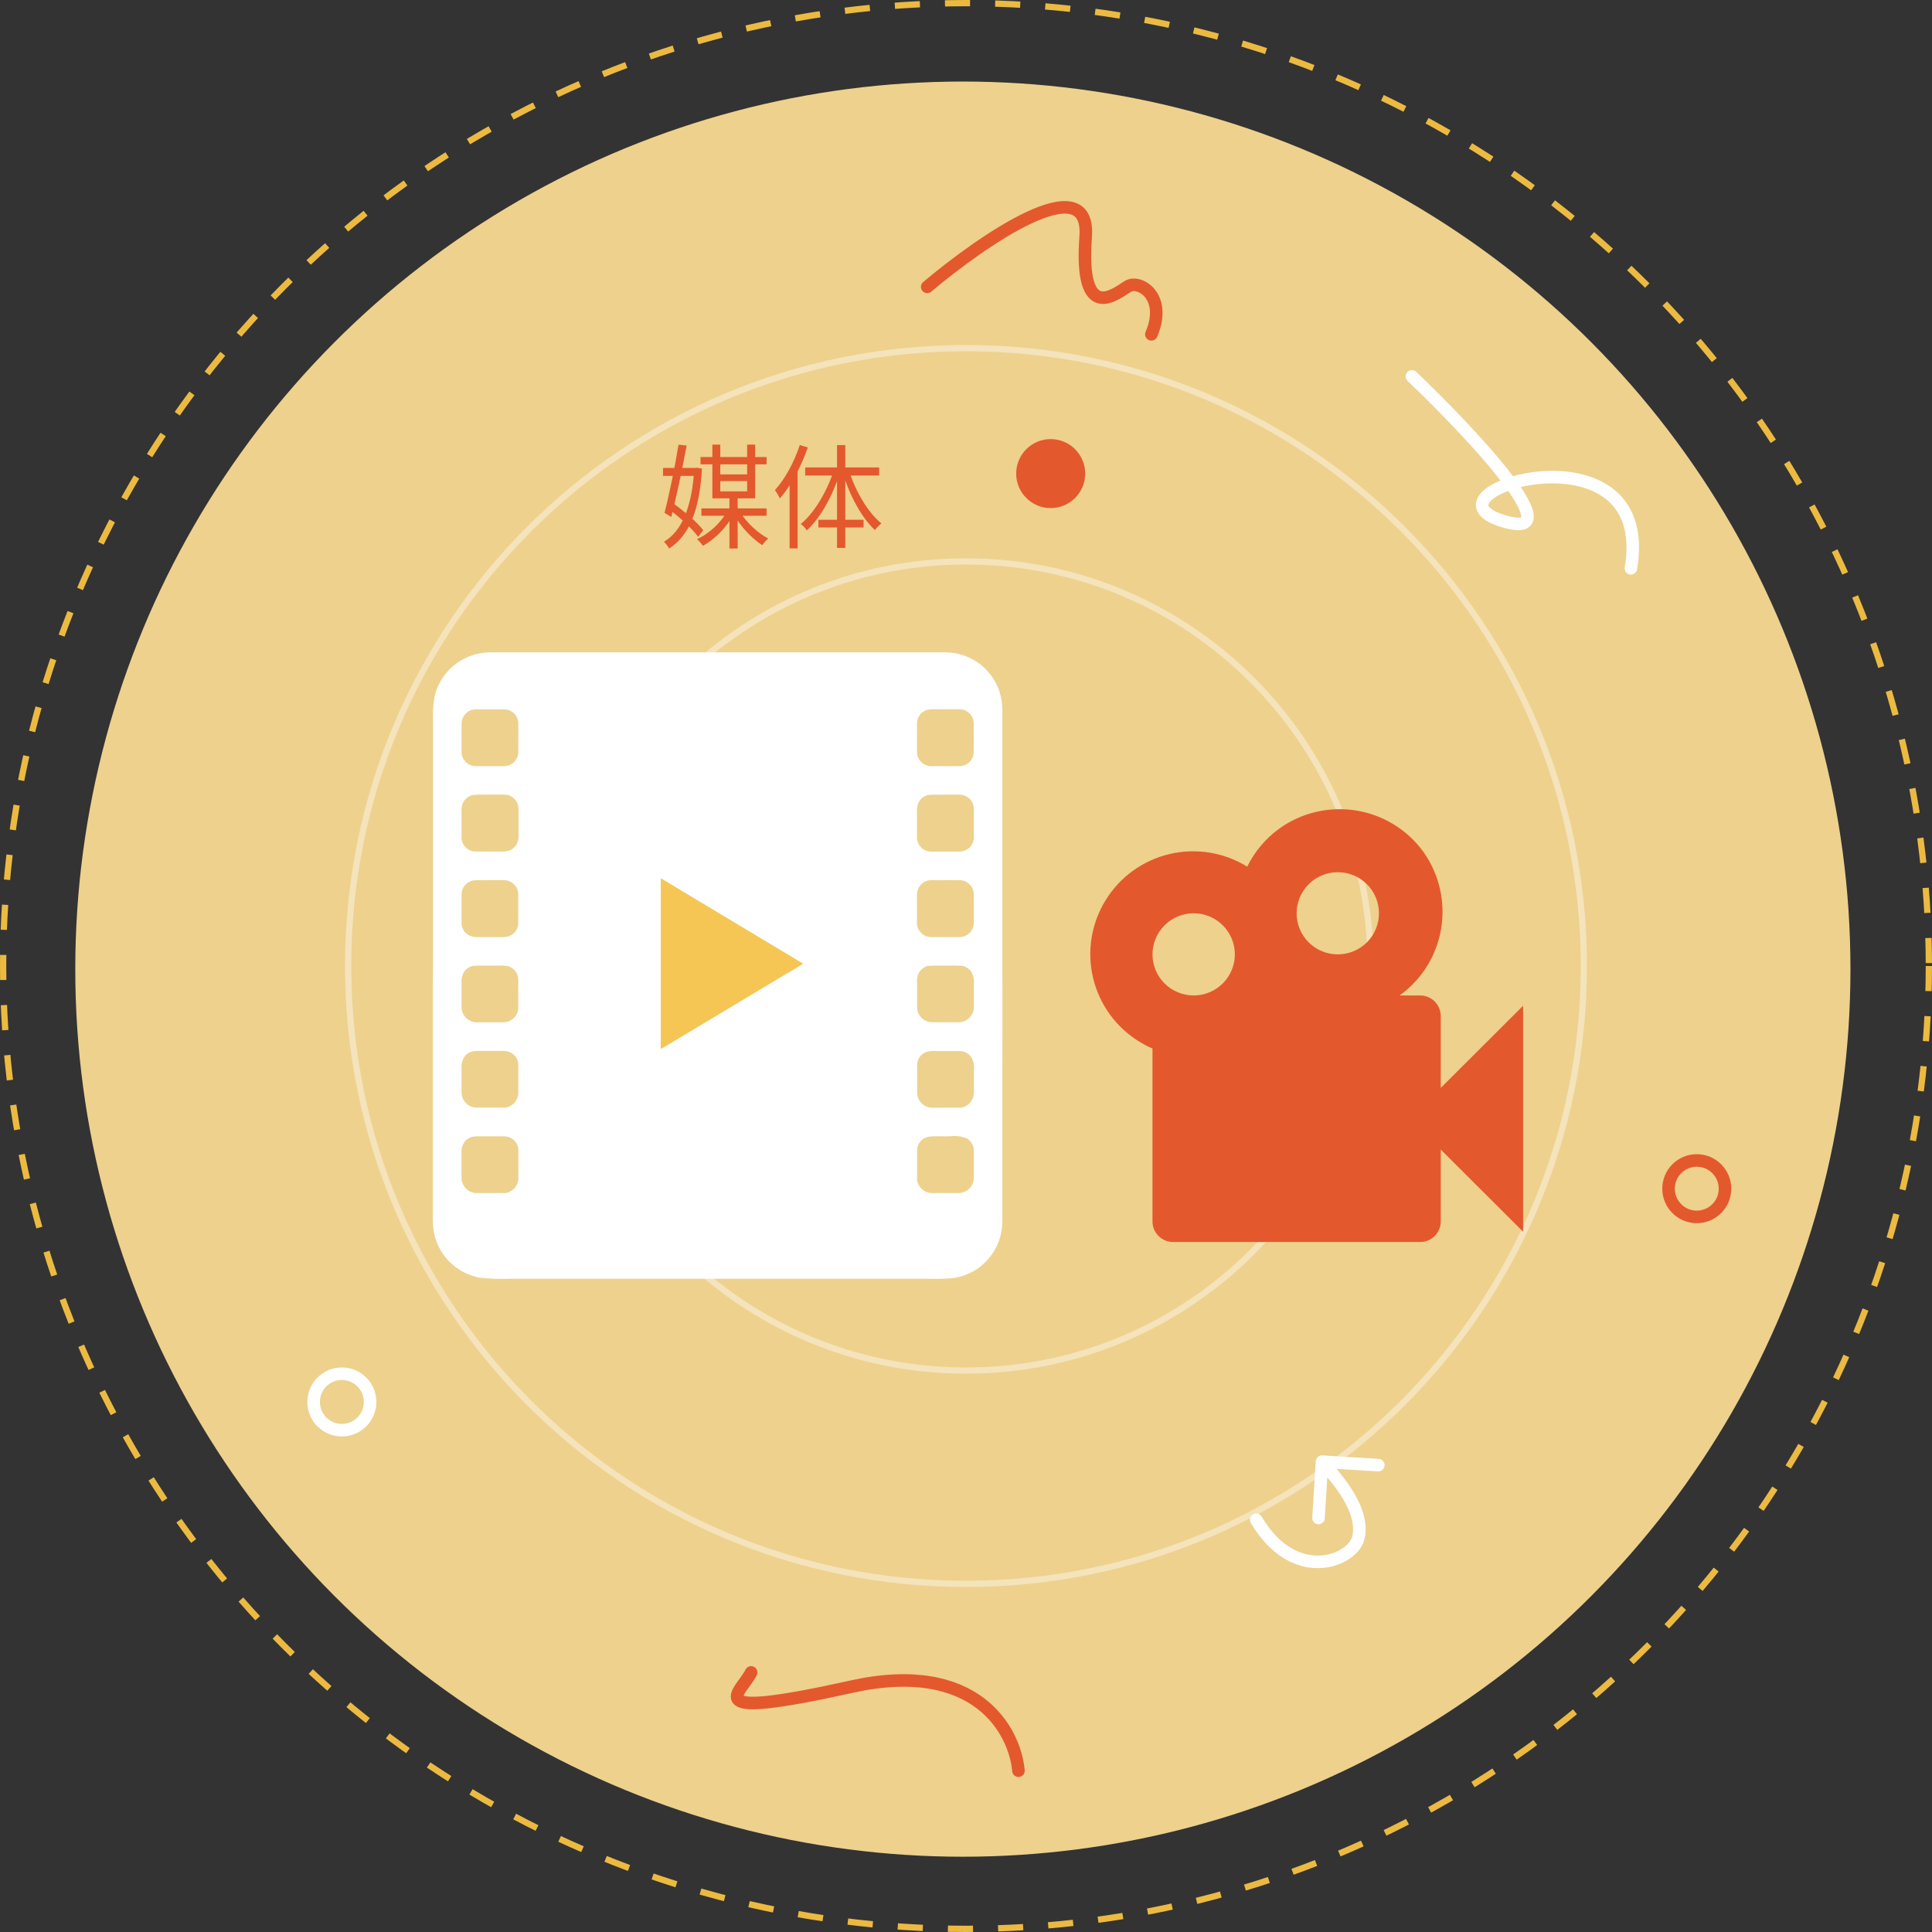 <svg width="308" height="308" viewBox="0 0 308 308" fill="none" xmlns="http://www.w3.org/2000/svg">
<rect x="0" y="0" width="308" height="308" fill="#333333" stroke="none"/>
<circle cx="154" cy="154" r="153.5" stroke="#ECBA41" stroke-dasharray="4 4"/>
<circle cx="153.5" cy="154.5" r="141.5" fill="#EDD18D"/>
<path opacity="0.4" fill-rule="evenodd" clip-rule="evenodd" d="M252 154C252 208.124 208.124 252 154 252C99.876 252 56 208.124 56 154C56 99.876 99.876 56 154 56C208.124 56 252 99.876 252 154ZM253 154C253 208.676 208.676 253 154 253C99.324 253 55 208.676 55 154C55 99.324 99.324 55 154 55C208.676 55 253 99.324 253 154ZM218 154C218 189.346 189.346 218 154 218C118.654 218 90 189.346 90 154C90 118.654 118.654 90 154 90C189.346 90 218 118.654 218 154ZM219 154C219 189.898 189.898 219 154 219C118.101 219 89 189.898 89 154C89 118.101 118.101 89 154 89C189.898 89 219 118.101 219 154Z" fill="white"/>
<path fill-rule="evenodd" clip-rule="evenodd" d="M78.257 104C76.545 103.983 74.863 104.446 73.403 105.338C72.375 105.962 71.483 106.783 70.776 107.755C70.069 108.727 69.563 109.829 69.286 110.998C69.043 112.328 68.957 113.683 69.033 115.032C69.033 119.347 69.036 123.663 69.038 127.981C69.043 136.615 69.047 145.254 69.033 153.892H69.033C69.011 154.489 69.011 155.086 69.012 155.683C69.012 156.161 69.012 156.638 69.001 157.113V194.443C68.989 195.34 69.097 196.235 69.322 197.104C69.77 198.762 70.678 200.259 71.94 201.424C73.202 202.589 74.767 203.373 76.456 203.688C78.076 203.865 79.706 203.922 81.335 203.859H148.54C149.707 203.896 150.876 203.857 152.039 203.741C154.211 203.42 156.192 202.319 157.614 200.646C159.013 199.001 159.786 196.916 159.797 194.757V172.311C159.797 170.264 159.801 168.216 159.805 166.169C159.814 162.077 159.823 157.986 159.797 153.896H159.797V114.034C159.843 113.002 159.757 111.969 159.54 110.959C159.072 109.007 157.969 107.265 156.406 106.006C154.842 104.747 152.905 104.041 150.898 104H78.257ZM153.421 153.971C153.414 153.972 153.408 153.973 153.401 153.974C152.712 153.923 152.02 153.91 151.329 153.935C150.941 153.944 150.547 153.94 150.152 153.936C149.459 153.929 148.76 153.922 148.069 153.985C148.043 153.981 148.016 153.978 147.99 153.975C147.642 154.05 147.316 154.206 147.039 154.43C146.743 154.67 146.512 154.981 146.368 155.333C146.213 155.801 146.158 156.295 146.207 156.785V160.402C146.186 160.735 146.235 161.07 146.35 161.384C146.465 161.698 146.644 161.984 146.876 162.225C147.108 162.466 147.387 162.657 147.696 162.784C148.005 162.912 148.338 162.974 148.672 162.966H152.809C153.442 162.969 154.05 162.725 154.507 162.287C154.963 161.849 155.232 161.251 155.256 160.619V157.11C155.338 156.39 155.215 155.661 154.899 155.009C154.734 154.742 154.516 154.512 154.259 154.332C154.006 154.157 153.721 154.034 153.421 153.971ZM127.678 153.857L128.003 153.646L105.343 140.046V153.917C105.34 153.917 105.338 153.917 105.336 153.917V167.221C112.771 162.772 120.203 158.316 127.631 153.853C127.647 153.855 127.663 153.856 127.678 153.857ZM80.825 153.984C80.805 153.987 80.784 153.989 80.764 153.992C80.197 153.907 79.624 153.917 79.05 153.928C78.858 153.932 78.666 153.935 78.474 153.935C78.124 153.943 77.772 153.938 77.421 153.934C76.757 153.927 76.092 153.919 75.432 153.989C75.415 153.986 75.399 153.984 75.382 153.981C74.807 154.11 74.302 154.454 73.973 154.945C73.655 155.505 73.517 156.15 73.577 156.792V160.519C73.576 160.841 73.638 161.16 73.76 161.458C73.882 161.756 74.062 162.027 74.289 162.255C74.516 162.484 74.785 162.665 75.083 162.789C75.38 162.912 75.698 162.976 76.02 162.977H80.272C80.838 162.965 81.382 162.756 81.81 162.385C82.238 162.015 82.523 161.506 82.615 160.947C82.634 159.883 82.628 158.808 82.622 157.742C82.618 157.211 82.615 156.682 82.615 156.157C82.608 155.634 82.418 155.129 82.079 154.73C81.755 154.349 81.313 154.087 80.825 153.984ZM74.089 113.926C74.405 113.536 74.84 113.26 75.329 113.142C75.592 113.093 75.86 113.071 76.127 113.078H80.179C80.622 113.057 81.062 113.153 81.456 113.356C81.819 113.56 82.12 113.858 82.327 114.219C82.534 114.58 82.638 114.991 82.63 115.407C82.63 115.913 82.632 116.42 82.634 116.927C82.638 117.941 82.642 118.956 82.63 119.969C82.604 120.531 82.371 121.064 81.976 121.464C81.581 121.865 81.051 122.105 80.49 122.137H75.821C75.247 122.128 74.698 121.902 74.284 121.505C73.869 121.109 73.619 120.57 73.584 119.997V115.304C73.596 114.801 73.774 114.317 74.089 113.926ZM146.672 113.941C146.977 113.551 147.401 113.27 147.88 113.142V113.156C148.377 113.074 148.882 113.046 149.385 113.071C149.794 113.071 150.206 113.067 150.619 113.064C151.449 113.057 152.284 113.049 153.113 113.071C153.678 113.11 154.209 113.358 154.601 113.768C154.993 114.178 155.217 114.719 155.231 115.286C155.231 115.806 155.234 116.327 155.236 116.848C155.241 117.889 155.245 118.931 155.231 119.972C155.201 120.549 154.954 121.093 154.539 121.494C154.124 121.895 153.572 122.124 152.995 122.134C152.476 122.134 151.958 122.136 151.44 122.138C150.403 122.142 149.366 122.146 148.329 122.134C147.768 122.101 147.238 121.861 146.843 121.461C146.448 121.06 146.215 120.527 146.189 119.965V115.307C146.197 114.811 146.367 114.332 146.672 113.941ZM74.35 127.267C74.631 127.018 74.97 126.842 75.336 126.756C75.853 126.684 76.376 126.658 76.898 126.682C77.301 126.682 77.704 126.678 78.107 126.675C78.913 126.669 79.718 126.663 80.522 126.682C81.093 126.716 81.63 126.963 82.027 127.376C82.424 127.788 82.65 128.335 82.662 128.907V133.469C82.66 133.896 82.539 134.314 82.312 134.676C82.085 135.038 81.762 135.329 81.378 135.516C80.934 135.708 80.45 135.788 79.969 135.748C79.497 135.748 79.026 135.751 78.555 135.755C77.612 135.761 76.669 135.767 75.717 135.748C75.16 135.717 74.634 135.481 74.239 135.086C73.844 134.692 73.609 134.166 73.577 133.608V129.56C73.542 129.096 73.592 128.629 73.724 128.183C73.853 127.831 74.069 127.516 74.35 127.267ZM146.929 127.28C147.198 127.032 147.523 126.852 147.877 126.756L147.873 126.774C148.377 126.691 148.889 126.665 149.4 126.696C149.811 126.696 150.225 126.692 150.639 126.689C151.469 126.682 152.303 126.674 153.134 126.696C153.7 126.735 154.231 126.984 154.622 127.395C155.013 127.805 155.237 128.347 155.249 128.914V133.494C155.246 133.902 155.134 134.302 154.923 134.652C154.713 135.002 154.413 135.29 154.054 135.484C153.635 135.696 153.167 135.792 152.699 135.763C152.216 135.763 151.733 135.765 151.251 135.767C150.285 135.772 149.32 135.777 148.354 135.763C147.788 135.737 147.252 135.5 146.851 135.1C146.45 134.699 146.213 134.164 146.186 133.597V129.563C146.15 129.098 146.2 128.63 146.332 128.183C146.456 127.839 146.66 127.529 146.929 127.28ZM74.086 141.167C74.403 140.774 74.841 140.498 75.332 140.381C75.798 140.318 76.268 140.297 76.737 140.321C77.146 140.321 77.558 140.318 77.971 140.315C78.801 140.31 79.636 140.304 80.465 140.321C81.04 140.351 81.583 140.598 81.984 141.012C82.384 141.426 82.612 141.977 82.623 142.554V147.215C82.596 147.782 82.358 148.317 81.957 148.718C81.556 149.118 81.02 149.354 80.454 149.38H75.817C75.243 149.372 74.694 149.146 74.279 148.749C73.864 148.352 73.615 147.813 73.581 147.24C73.569 146.199 73.573 145.156 73.577 144.113C73.579 143.592 73.581 143.071 73.581 142.55C73.592 142.046 73.769 141.559 74.086 141.167ZM146.925 140.919C147.191 140.675 147.513 140.498 147.862 140.403L147.866 140.381C148.375 140.306 148.89 140.288 149.403 140.328C149.813 140.328 150.226 140.324 150.639 140.32C151.469 140.312 152.303 140.304 153.134 140.328C153.699 140.368 154.229 140.618 154.62 141.028C155.01 141.438 155.234 141.98 155.245 142.547C155.245 143.066 155.248 143.585 155.25 144.105C155.255 145.146 155.26 146.188 155.245 147.23C155.215 147.806 154.967 148.35 154.551 148.75C154.135 149.151 153.583 149.378 153.006 149.388C152.487 149.388 151.969 149.39 151.451 149.392C150.416 149.395 149.381 149.399 148.347 149.388C147.781 149.361 147.246 149.123 146.845 148.722C146.445 148.321 146.208 147.785 146.182 147.219V143.185C146.146 142.721 146.195 142.254 146.329 141.808C146.453 141.468 146.658 141.164 146.925 140.919ZM74.059 168.434C74.395 167.991 74.887 167.692 75.435 167.599C75.664 167.558 75.895 167.537 76.127 167.539H80.179C80.814 167.517 81.433 167.733 81.916 168.145C82.142 168.353 82.323 168.605 82.446 168.886C82.569 169.168 82.631 169.472 82.63 169.779V174.027C82.664 174.627 82.476 175.219 82.103 175.689C81.729 176.16 81.196 176.477 80.604 176.581H76.028C75.395 176.582 74.787 176.338 74.331 175.901C73.874 175.463 73.606 174.865 73.581 174.234V170.089C73.556 169.5 73.724 168.919 74.059 168.434ZM146.779 168.304C147.118 167.928 147.576 167.679 148.076 167.599V167.596C148.557 167.539 149.041 167.526 149.524 167.557H152.927C153.296 167.556 153.659 167.642 153.989 167.807C154.319 167.973 154.605 168.213 154.824 168.509C155.191 169.117 155.345 169.83 155.263 170.535V174.148C155.261 174.723 155.061 175.28 154.696 175.725C154.33 176.17 153.823 176.474 153.259 176.588C152.241 176.6 151.221 176.596 150.202 176.592C149.693 176.59 149.184 176.588 148.675 176.588C148.342 176.595 148.01 176.533 147.701 176.406C147.392 176.279 147.114 176.089 146.882 175.848C146.651 175.607 146.472 175.321 146.357 175.007C146.242 174.694 146.193 174.36 146.214 174.027V169.668C146.241 169.162 146.44 168.681 146.779 168.304ZM74.636 181.514C74.881 181.362 75.154 181.26 75.439 181.214C75.667 181.171 75.899 181.149 76.131 181.15H80.201C80.832 181.129 81.447 181.346 81.927 181.756C82.154 181.964 82.334 182.217 82.457 182.499C82.58 182.781 82.642 183.086 82.64 183.393V187.634C82.676 188.234 82.489 188.826 82.116 189.298C81.743 189.769 81.21 190.087 80.618 190.191H75.71C75.119 190.106 74.578 189.811 74.185 189.361C73.792 188.911 73.574 188.335 73.57 187.737V183.7C73.548 183.134 73.703 182.576 74.012 182.102C74.179 181.867 74.391 181.667 74.636 181.514ZM146.97 181.724C147.28 181.455 147.66 181.278 148.065 181.214L148.069 181.21C148.768 181.125 149.475 181.136 150.18 181.147C150.595 181.153 151.01 181.159 151.422 181.146C152.376 181.015 153.347 181.151 154.229 181.538C154.545 181.754 154.803 182.045 154.981 182.383C155.158 182.722 155.251 183.1 155.249 183.482V187.634C155.263 187.965 155.211 188.295 155.094 188.605C154.978 188.915 154.8 189.198 154.572 189.437C154.343 189.677 154.069 189.868 153.765 189.999C153.461 190.129 153.133 190.197 152.802 190.198H148.547C147.983 190.186 147.441 189.977 147.014 189.608C146.587 189.239 146.301 188.733 146.207 188.176V183.914C146.175 183.518 146.21 183.121 146.311 182.737C146.432 182.344 146.66 181.994 146.97 181.724Z" fill="white"/>
<path d="M105.353 140.025C112.905 144.562 120.458 149.095 128.013 153.625L127.656 153.857C120.221 158.308 112.789 162.764 105.36 167.225V153.899C105.357 149.281 105.346 144.662 105.353 140.025V140.025Z" fill="#F5C654"/>
<path d="M229.684 173.435V161.972C229.684 161.103 229.338 160.27 228.723 159.656C228.107 159.042 227.272 158.697 226.402 158.697H223.119C230.472 153.424 232.179 143.205 226.894 135.77C224.337 132.262 220.494 129.905 216.202 129.211C211.911 128.518 207.519 129.545 203.983 132.069C201.783 133.641 200.011 135.77 198.829 138.161C196.995 137.027 194.954 136.266 192.824 135.923C190.694 135.579 188.517 135.659 186.418 136.158C184.319 136.657 182.339 137.566 180.594 138.831C178.848 140.097 177.37 141.695 176.246 143.532C173.966 147.233 173.252 151.686 174.262 155.911C175.271 160.137 177.921 163.79 181.629 166.066C182.319 166.459 183.008 166.885 183.73 167.147V194.725C183.73 195.593 184.076 196.426 184.691 197.041C185.307 197.655 186.142 198 187.012 198H226.402C227.272 198 228.107 197.655 228.723 197.041C229.338 196.426 229.684 195.593 229.684 194.725V183.261L242.814 196.362V160.334L229.684 173.435ZM213.272 139.045C215.013 139.045 216.683 139.735 217.914 140.964C219.145 142.192 219.837 143.858 219.837 145.596C219.837 147.333 219.145 148.999 217.914 150.228C216.683 151.456 215.013 152.146 213.272 152.146C211.531 152.146 209.861 151.456 208.63 150.228C207.399 148.999 206.707 147.333 206.707 145.596C206.707 143.858 207.399 142.192 208.63 140.964C209.861 139.735 211.531 139.045 213.272 139.045ZM190.295 145.596C192.036 145.596 193.706 146.286 194.937 147.514C196.168 148.743 196.86 150.409 196.86 152.146C196.86 153.884 196.168 155.55 194.937 156.778C193.706 158.007 192.036 158.697 190.295 158.697C188.554 158.697 186.884 158.007 185.653 156.778C184.422 155.55 183.73 153.884 183.73 152.146C183.73 150.409 184.422 148.743 185.653 147.514C186.884 146.286 188.554 145.596 190.295 145.596V145.596Z" fill="#E4582D"/>
<circle cx="167.5" cy="75.5" r="5.5" fill="#E4582D"/>
<path d="M225.084 60C234.725 69.194 251.111 86.672 239.521 83.04C225.033 78.5 264.066 66.608 260 90.597" stroke="white" stroke-width="2" stroke-linecap="round"/>
<path d="M162.362 282.289C161.804 275.972 155.694 264.448 135.72 268.894C110.752 274.451 118.182 269.864 119.742 266.613" stroke="#E4582D" stroke-width="2" stroke-linecap="round"/>
<circle cx="270.5" cy="189.5" r="4.5" stroke="#E4582D" stroke-width="2"/>
<path d="M147.816 45.73C156.583 38.334 173.909 26.38 173.078 37.727C172.039 51.91 178.007 46.724 179.831 45.642C181.655 44.559 186.129 47.249 183.553 53.3" stroke="#E4582D" stroke-width="2" stroke-linecap="round"/>
<path d="M210.816 232.016C210.265 231.982 209.791 232.401 209.756 232.952L209.199 241.935C209.165 242.486 209.584 242.961 210.135 242.995C210.686 243.029 211.161 242.61 211.195 242.059L211.691 234.074L219.675 234.57C220.227 234.604 220.701 234.185 220.735 233.634C220.77 233.082 220.35 232.608 219.799 232.574L210.816 232.016ZM210.76 233.021L210.011 233.683L210.011 233.683L210.76 233.021ZM216.594 244.998L215.612 244.81L216.594 244.998ZM201.121 241.771C200.839 241.296 200.225 241.14 199.751 241.422C199.276 241.703 199.119 242.317 199.401 242.792L201.121 241.771ZM210.005 233.676L210.011 233.683L211.51 232.359L211.504 232.352L210.005 233.676ZM210.011 233.683C211.299 235.142 212.906 236.965 214.095 238.953C215.292 240.955 215.965 242.961 215.612 244.81L217.577 245.185C218.066 242.618 217.102 240.084 215.811 237.927C214.513 235.755 212.781 233.798 211.51 232.359L210.011 233.683ZM215.612 244.81C215.497 245.416 214.99 246.173 214.044 246.821C213.118 247.455 211.86 247.918 210.435 247.986C207.646 248.119 204.066 246.735 201.121 241.771L199.401 242.792C202.66 248.284 206.885 250.157 210.53 249.983C212.322 249.898 213.939 249.317 215.174 248.471C216.389 247.638 217.33 246.478 217.577 245.185L215.612 244.81Z" fill="white"/>
<circle cx="54.5" cy="223.5" r="4.5" stroke="white" stroke-width="2"/>
<path d="M105.702 74.606V75.866H111.138V74.606H105.702ZM108.168 70.898C107.628 74.264 106.656 79.034 105.936 81.752L107.016 82.418C107.79 79.412 108.816 74.588 109.464 71.024L108.168 70.898ZM106.548 81.122C108.312 82.4 110.364 84.272 111.3 85.586L112.11 84.524C111.156 83.264 109.05 81.464 107.286 80.222L106.548 81.122ZM110.67 74.606V74.876C110.31 80.942 108.618 84.758 105.846 86.36C106.134 86.63 106.494 87.116 106.674 87.44C109.77 85.442 111.498 81.608 111.912 74.696L111.12 74.57L110.904 74.606H110.67ZM111.678 72.86V74.03H122.208V72.86H111.678ZM111.822 81.05V82.22H122.208V81.05H111.822ZM114.234 75.632V76.694H119.634V75.632H114.234ZM113.568 70.88V79.448H120.39V70.88H119.112V78.332H114.828V70.88H113.568ZM116.286 79.268V87.44H117.6V79.268H116.286ZM115.872 81.59C114.9 83.372 112.992 85.118 111.12 85.946C111.408 86.198 111.84 86.684 112.056 87.008C113.946 86 115.872 84.038 116.934 81.986L115.872 81.59ZM117.996 81.644L117.024 82.04C118.032 83.912 119.904 85.892 121.524 86.918C121.74 86.576 122.172 86.09 122.478 85.856C120.84 85.01 118.986 83.282 117.996 81.644Z" fill="#E4582D"/>
<path d="M127.5 70.952C126.618 73.67 125.142 76.37 123.54 78.134C123.792 78.458 124.188 79.16 124.332 79.466C126.096 77.432 127.734 74.372 128.778 71.33L127.5 70.952ZM125.88 75.596V87.422H127.158V74.336L127.14 74.318L125.88 75.596ZM133.44 70.952V87.35H134.754V70.952H133.44ZM128.364 74.516V75.812H140.154V74.516H128.364ZM130.47 82.868V84.092H137.67V82.868H130.47ZM135.402 75.182L134.394 75.488C135.456 78.998 137.382 82.58 139.488 84.506C139.74 84.146 140.19 83.678 140.514 83.444C138.408 81.752 136.428 78.404 135.402 75.182ZM132.882 75.11C131.82 78.404 129.768 81.824 127.662 83.534C127.968 83.75 128.418 84.218 128.616 84.56C130.794 82.58 132.756 79.016 133.872 75.416L132.882 75.11Z" fill="#E4582D"/>
</svg>
